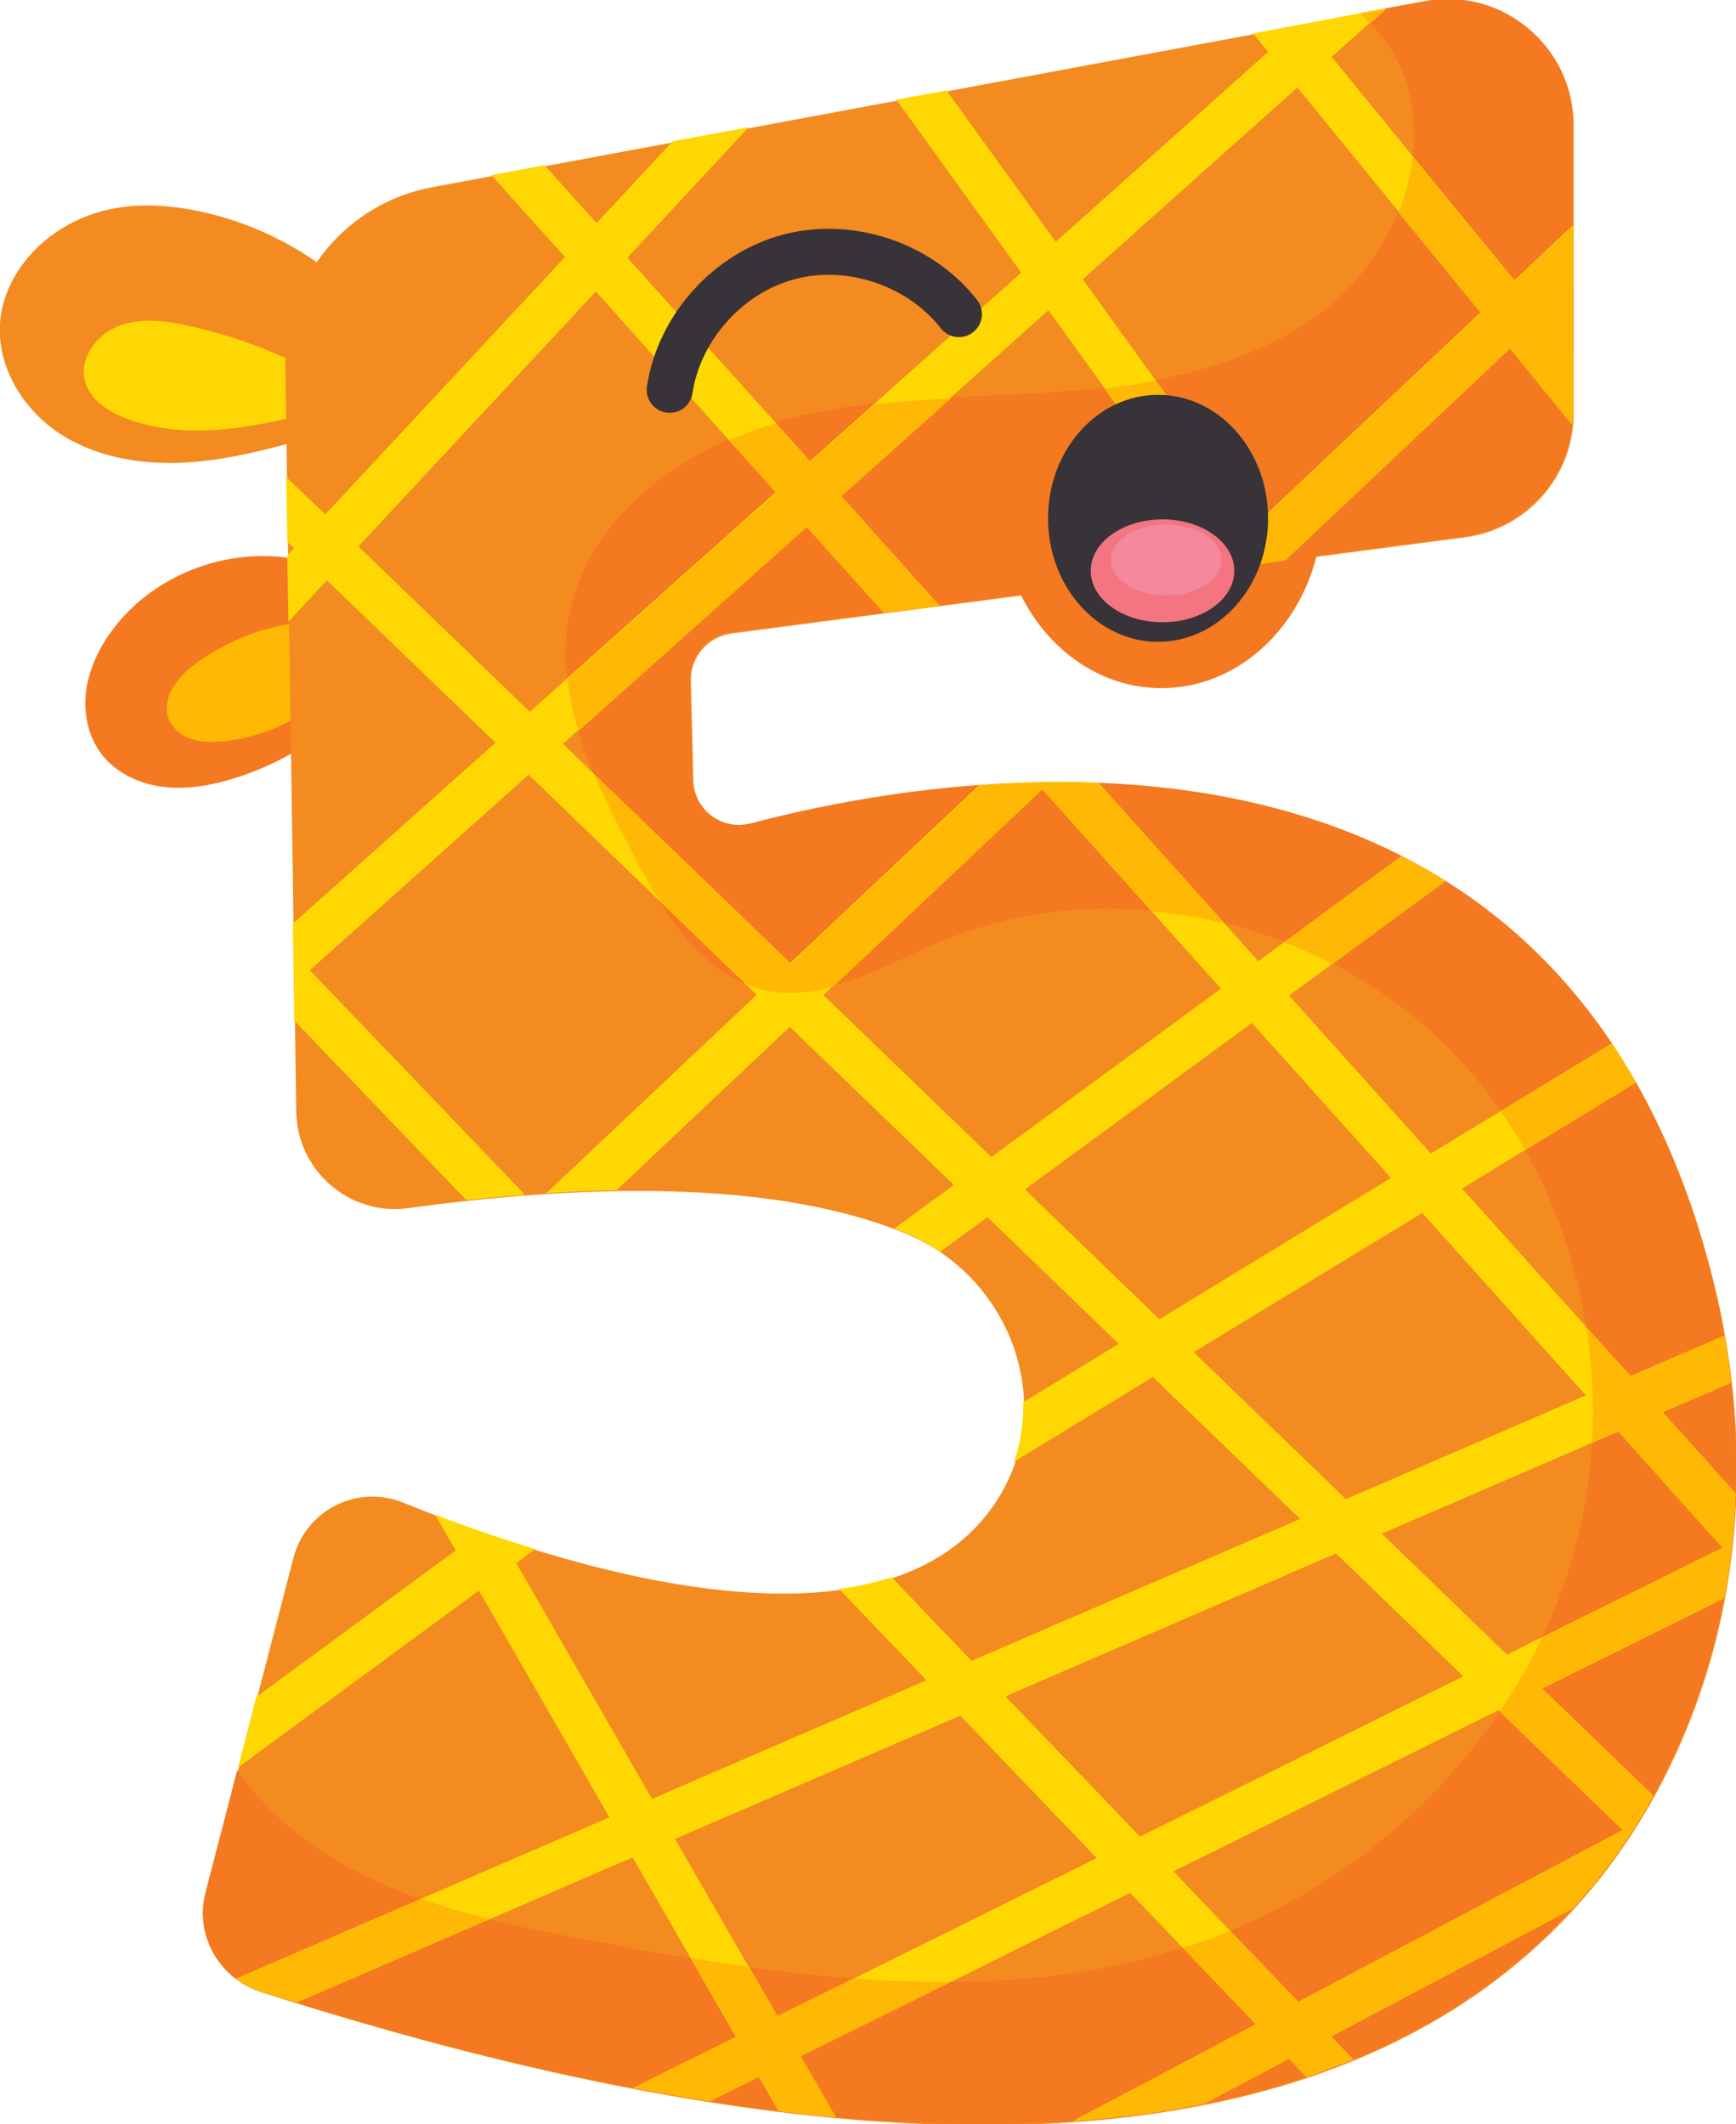<?xml version="1.0" encoding="UTF-8" standalone="no"?>
<!-- Created with Inkscape (http://www.inkscape.org/) -->

<svg
   width="29.665mm"
   height="36.298mm"
   viewBox="0 0 29.665 36.298"
   version="1.1"
   id="svg11851"
   inkscape:version="1.1-rc (52f87abb86, 2021-05-02)"
   sodipodi:docname="5.svg"
   xmlns:inkscape="http://www.inkscape.org/namespaces/inkscape"
   xmlns:sodipodi="http://sodipodi.sourceforge.net/DTD/sodipodi-0.dtd"
   xmlns="http://www.w3.org/2000/svg"
   xmlns:svg="http://www.w3.org/2000/svg">
  <sodipodi:namedview
     id="namedview11853"
     pagecolor="#ffffff"
     bordercolor="#666666"
     borderopacity="1.0"
     objecttolerance="10.0"
     gridtolerance="10.0"
     guidetolerance="10.0"
     inkscape:pageshadow="2"
     inkscape:pageopacity="0.0"
     inkscape:pagecheckerboard="0"
     inkscape:document-units="mm"
     showgrid="false"
     fit-margin-top="0"
     fit-margin-left="0"
     fit-margin-right="0"
     fit-margin-bottom="0"
     inkscape:zoom="0.94875842"
     inkscape:cx="-380.49728"
     inkscape:cy="152.30431"
     inkscape:window-width="3840"
     inkscape:window-height="2066"
     inkscape:window-x="2869"
     inkscape:window-y="-11"
     inkscape:window-maximized="1"
     inkscape:current-layer="layer1" />
  <defs
     id="defs11848" />
  <g
     inkscape:label="Layer 1"
     inkscape:groupmode="layer"
     id="layer1"
     transform="translate(-205.756,-108.18)">
    <g
       id="g9369"
       transform="translate(61.707,63.225)">
      <g
         id="g1370"
         transform="matrix(0.353,0,0,-0.353,150.337,50.192)">
        <path
           d="m 0,0 c -2.188,2.344 -5.118,3.985 -8.26,4.627 -1.461,0.299 -2.988,0.384 -4.437,0.031 -1.278,-0.31 -2.474,-0.965 -3.402,-1.896 -0.888,-0.892 -1.53,-2.054 -1.688,-3.303 -0.27,-2.14 0.946,-4.293 2.722,-5.517 1.776,-1.223 4.019,-1.615 6.173,-1.502 2.154,0.114 4.251,0.695 6.329,1.273 C -1.291,-4.696 -0.542,-1.963 0,0"
           style="fill:#f48b20;fill-opacity:1;fill-rule:nonzero;stroke:none"
           id="path1372" />
      </g>
      <g
         id="g1374"
         transform="matrix(0.353,0,0,-0.353,149.738,51.504)">
        <path
           d="m 0,0 c -2.171,1.311 -4.562,2.257 -7.041,2.789 -1.107,0.238 -2.293,0.387 -3.349,-0.025 -1.055,-0.411 -1.901,-1.556 -1.616,-2.652 0.231,-0.886 1.088,-1.46 1.94,-1.795 1.449,-0.571 3.045,-0.689 4.597,-0.564 1.553,0.124 3.076,0.484 4.592,0.842 C -0.566,-0.911 -0.311,-0.494 0,0"
           style="fill:#ffd804;fill-opacity:1;fill-rule:nonzero;stroke:none"
           id="path1376" />
      </g>
      <g
         id="g1378"
         transform="matrix(0.353,0,0,-0.353,149.387,54.577)">
        <path
           d="m 0,0 c -3.452,1.017 -7.47,-0.31 -9.637,-3.183 -0.656,-0.868 -1.156,-1.876 -1.307,-2.954 -0.153,-1.077 0.068,-2.229 0.724,-3.097 0.686,-0.908 1.79,-1.438 2.916,-1.593 1.126,-0.155 2.276,0.035 3.366,0.358 2.362,0.7 4.532,2.037 6.219,3.831 C 1.647,-4.522 0.634,-2.115 0,0"
           style="fill:#f47920;fill-opacity:1;fill-rule:nonzero;stroke:none"
           id="path1380" />
      </g>
      <g
         id="g1382"
         transform="matrix(0.353,0,0,-0.353,149.41,55.592)">
        <path
           d="m 0,0 c -0.077,0.171 -1.652,-0.164 -1.842,-0.206 -0.583,-0.128 -1.152,-0.316 -1.697,-0.558 -1.296,-0.574 -3.602,-1.765 -3.577,-3.451 0.009,-0.598 0.467,-1.121 1.015,-1.359 0.548,-0.238 1.17,-0.239 1.765,-0.176 2.249,0.239 4.392,1.372 5.857,3.096 C 1.13,-1.787 0.392,-0.867 0,0"
           style="fill:#ffb804;fill-opacity:1;fill-rule:nonzero;stroke:none"
           id="path1384" />
      </g>
      <g
         id="g1386"
         transform="matrix(0.353,0,0,-0.353,151.431,48.155)">
        <path
           d="m 0,0 48.1,8.958 c 3.726,0.694 7.167,-2.165 7.167,-5.955 v -13.947 c 0,-3.041 -2.255,-5.611 -5.27,-6.006 l -35.498,-4.654 c -1.145,-0.15 -1.993,-1.141 -1.965,-2.296 l 0.117,-4.808 c 0.036,-1.456 1.414,-2.503 2.824,-2.131 9.265,2.443 39.164,7.802 46.574,-22.184 1.668,-6.748 1.531,-13.874 -0.846,-20.407 -4.816,-13.233 -20.283,-29.717 -69.499,-13.941 -2.001,0.642 -3.159,2.739 -2.632,4.772 l 4.221,16.245 c 0.602,2.315 3.099,3.576 5.315,2.673 7.465,-3.039 22.915,-8.052 28.509,-0.232 3.279,4.582 1.083,11.041 -4.111,13.225 -4.343,1.825 -11.706,2.961 -24.167,1.264 -2.837,-0.386 -5.368,1.816 -5.41,4.678 L -7.1,-8.671 C -7.161,-4.437 -4.163,-0.775 0,0"
           style="fill:#f48b20;fill-opacity:1;fill-rule:nonzero;stroke:none"
           id="path1388" />
      </g>
      <g
         id="g1390"
         transform="matrix(0.353,0,0,-0.353,173.023,74.057)">
        <path
           d="m 0,0 c -4.823,-13.232 -20.283,-29.717 -69.503,-13.945 -2.005,0.646 -3.163,2.74 -2.629,4.767 l 1.537,5.926 c 1.493,-2.162 3.665,-3.866 6.027,-5.046 3.363,-1.693 7.105,-2.451 10.803,-3.152 9.869,-1.872 20.272,-3.453 29.75,-0.145 8.421,2.929 15.438,9.88 18,18.423 2.55,8.531 0.378,18.444 -5.87,24.793 -6.249,6.36 -16.418,8.677 -24.637,5.246 -2.819,-1.18 -5.714,-3.018 -8.688,-2.305 -2.975,0.724 -4.745,3.697 -6.171,6.393 -1.916,3.62 -3.898,7.585 -3.163,11.617 0.902,4.957 5.725,8.343 10.614,9.601 3.866,0.992 7.886,1.003 11.885,1.225 0.568,0.034 1.136,0.067 1.704,0.112 2.986,0.234 6.037,0.724 8.766,1.871 1.448,0.59 2.806,1.381 4.01,2.395 3.486,2.952 5.223,8.353 2.839,12.241 -0.412,0.679 -0.923,1.27 -1.503,1.793 l 3.119,0.579 c 3.731,0.691 7.173,-2.172 7.173,-5.959 V 62.485 c 0,-3.041 -2.261,-5.613 -5.28,-6.014 l -7.15,-0.936 -14.302,-1.871 -14.045,-1.838 c -1.137,-0.156 -1.994,-1.147 -1.961,-2.306 l 0.123,-4.8 c 0.033,-1.459 1.414,-2.507 2.818,-2.139 9.267,2.451 39.162,7.808 46.58,-22.176 C 2.506,13.655 2.372,6.527 0,0"
           style="fill:#f47920;fill-opacity:1;fill-rule:nonzero;stroke:none"
           id="path1392" />
      </g>
      <g
         id="g1394"
         transform="matrix(0.353,0,0,-0.353,166.654,53.597)">
        <path
           d="m 0,0 c 0,-0.858 -0.111,-1.682 -0.312,-2.462 -0.935,-3.675 -3.943,-6.371 -7.506,-6.371 -2.919,0 -5.458,1.816 -6.795,4.5 -0.646,1.281 -1.014,2.751 -1.014,4.333 0,2.038 0.613,3.909 1.638,5.402 0.568,0.033 1.135,0.067 1.704,0.111 C -9.3,5.747 -6.248,6.237 -3.52,7.384 -1.403,5.803 0,3.085 0,0"
           style="fill:#f47920;fill-opacity:1;fill-rule:nonzero;stroke:none"
           id="path1396" />
      </g>
      <g
         id="g1398"
         transform="matrix(0.353,0,0,-0.353,170.406,72.93)">
        <path
           d="m 0,0 -1.715,-0.857 -6.059,5.858 10.18,4.4 1.27,0.546 5.046,-5.625 z m 3.888,-9.345 -15.705,-8.32 -3.297,3.442 -2.751,2.873 15.738,7.808 0.066,-0.066 z m -29.884,6.471 16.006,6.917 6.159,-5.947 -15.649,-7.764 z m -7.373,-13.677 h -0.012 l -3.664,-1.816 -1.37,2.384 -3.575,6.204 13.811,5.97 6.605,-6.895 z m 16.484,30.34 11.072,6.739 7.918,-8.833 -11.617,-5.023 z m -8.165,7.875 10.983,8.064 6.739,-7.507 -11.217,-6.839 z m -9.757,9.412 0.457,0.434 10.124,9.546 5.291,-5.904 3.375,-3.764 -11.116,-8.154 z m -22.509,21.719 11.494,12.341 6.426,-7.173 2.284,-2.539 -10.103,-9.022 -1.804,-1.615 z m 45.455,22.221 4.889,-5.993 v -0.01 l 3.988,-4.879 -10.783,-10.169 -4.967,6.883 -3.52,4.879 z M 9.346,6.961 5.826,10.882 9.134,12.308 C 9.089,12.664 9.045,13.032 9,13.399 c 0,0.023 0,0.056 -0.011,0.089 -0.045,0.301 -0.09,0.613 -0.145,0.914 -0.011,0.067 -0.022,0.122 -0.033,0.189 l -4.544,-1.96 -2.15,2.384 -6.004,6.693 3.052,1.872 5.357,3.263 c -0.189,0.334 -0.367,0.646 -0.568,0.958 -0.2,0.323 -0.4,0.624 -0.6,0.936 l -0.012,-0.011 -5.358,-3.264 -3.385,-2.061 -6.862,7.653 2.094,1.536 5.458,4.01 c -0.346,0.223 -0.69,0.423 -1.047,0.624 -0.334,0.19 -0.669,0.368 -1.013,0.546 -0.023,0.011 -0.034,0.022 -0.056,0.033 l -5.658,-4.154 -1.27,-0.936 -1.66,1.86 -6.07,6.772 -0.011,0.011 h -0.179 c -0.055,0 -0.111,0.012 -0.167,0.012 -0.468,0.01 -0.946,0.022 -1.403,0.022 h -0.145 c -0.646,0 -1.292,-0.012 -1.938,-0.045 -0.657,-0.022 -1.303,-0.055 -1.938,-0.111 l -9.144,-8.61 -9.524,9.178 -1.481,1.437 0.735,0.657 11.049,9.868 3.742,-4.165 2.685,0.345 -4.756,5.313 5.314,4.744 4.733,4.233 2.706,-3.754 5.804,-8.052 -0.825,-0.78 3.776,0.501 10.882,10.259 2.996,-3.676 c 0.022,0.189 0.055,0.368 0.055,0.557 v 2.907 l -1.425,1.738 1.425,1.347 v 3.063 l -2.839,-2.673 -4.913,6.003 -3.931,4.824 1.86,1.659 0.757,0.679 -1.214,-0.222 H -8.81 l -5.202,-0.981 0.736,-0.891 -10.281,-9.2 -5.291,7.329 -2.427,-0.445 6.047,-8.376 -7.084,-6.327 -3.14,-2.806 -1.682,1.882 -7.162,7.975 5.869,6.315 -3.675,-0.679 -3.687,-3.966 -2.517,2.807 -2.573,-0.479 3.565,-3.965 -11.607,-12.464 -1.893,1.816 0.055,-3.141 0.323,-0.312 -0.323,-0.334 0.056,-3.219 1.86,2.005 8.164,-7.864 -9.812,-8.765 0.067,-4.678 8.331,-8.7 c 0.981,0.101 1.927,0.19 2.84,0.257 l -10.414,10.871 10.593,9.467 6.315,-6.093 4.165,-4.02 0.558,-0.546 -10.181,-9.601 c 1.192,0.077 2.328,0.122 3.398,0.144 l 8.386,7.909 7.942,-7.652 -2.885,-2.116 c 0.2,-0.079 0.401,-0.146 0.591,-0.234 0.59,-0.245 1.125,-0.546 1.626,-0.891 l 2.294,1.681 6.36,-6.137 -4.634,-2.829 c 0.023,-0.969 -0.111,-1.927 -0.434,-2.874 l 6.717,4.099 7.128,-6.872 -15.906,-6.872 -3.876,4.054 c -0.802,-0.267 -1.659,-0.457 -2.539,-0.568 l 4.233,-4.422 -13.288,-5.747 -6.572,11.417 0.924,0.679 c -1.76,0.535 -3.408,1.114 -4.855,1.671 l 1.002,-1.738 -9.657,-7.095 -0.88,-3.408 11.662,8.565 6.315,-10.982 -9.145,-3.955 -8.921,-3.853 c 0.167,-0.123 0.345,-0.234 0.535,-0.345 0.2,-0.101 0.4,-0.19 0.612,-0.257 0.301,-0.1 0.602,-0.189 0.902,-0.278 0.301,-0.089 0.59,-0.189 0.891,-0.267 l 9.312,4.02 6.939,2.997 2.818,-4.89 2.183,-3.798 -4.979,-2.473 c 1.27,-0.233 2.506,-0.457 3.709,-0.646 l 2.384,1.181 0.946,-1.648 c 0.357,-0.045 0.703,-0.09 1.047,-0.123 0.502,-0.067 1.003,-0.111 1.504,-0.156 0.067,-0.011 0.134,-0.022 0.2,-0.022 l -1.692,2.94 7.239,3.587 8.722,4.332 2.551,-2.661 3.542,-3.699 -8.856,-4.689 c 0.569,0.045 1.125,0.089 1.682,0.145 h 0.034 l 1.614,0.189 c 0.513,0.067 1.026,0.145 1.527,0.234 0.512,0.078 1.013,0.179 1.504,0.279 l 4.098,2.172 0.835,-0.88 c 0.391,0.133 0.781,0.267 1.159,0.412 0.378,0.145 0.747,0.279 1.114,0.434 l -1.07,1.114 11.685,6.182 c 0.223,0.245 0.445,0.49 0.657,0.746 0.167,0.2 0.334,0.401 0.489,0.591 0.357,0.456 0.703,0.902 1.026,1.359 0.178,0.245 0.345,0.489 0.501,0.734 0.144,0.212 0.278,0.435 0.423,0.646 0.156,0.245 0.3,0.491 0.446,0.736 0.122,0.211 0.245,0.434 0.367,0.657 l -5.38,5.19 8.799,4.367 c 0.023,0.077 0.045,0.155 0.056,0.233 0.045,0.234 0.078,0.479 0.111,0.713 0.034,0.189 0.067,0.379 0.09,0.568 0.044,0.323 0.089,0.646 0.122,0.98 0.033,0.335 0.067,0.68 0.089,1.014 0.045,0.456 0.078,0.902 0.09,1.359 0.01,0.055 0.01,0.1 0.01,0.145 V 6.95 Z"
           style="fill:#ffd804;fill-opacity:1;fill-rule:nonzero;stroke:none"
           id="path1400" />
      </g>
      <g
         id="g1402"
         transform="matrix(0.353,0,0,-0.353,158.426,53.437)">
        <path
           d="m 0,0 4.756,-5.313 -2.685,-0.345 -3.742,4.165 -11.049,-9.868 c -0.256,0.824 -0.445,1.671 -0.535,2.506 l 10.103,9.022 -2.284,2.54 c 0.736,0.334 1.494,0.612 2.262,0.835 L -1.492,1.66 1.648,4.466 C 2.862,4.6 4.088,4.678 5.313,4.745 Z"
           style="fill:#ffb804;fill-opacity:1;fill-rule:nonzero;stroke:none"
           id="path1404" />
      </g>
      <g
         id="g1406"
         transform="matrix(0.353,0,0,-0.353,167.463,45.358)">
        <path
           d="M 0,0 C -0.146,0.156 -0.301,0.301 -0.457,0.457 L 0.757,0.68 Z"
           style="fill:#ffb804;fill-opacity:1;fill-rule:nonzero;stroke:none"
           id="path1408" />
      </g>
      <g
         id="g1410"
         transform="matrix(0.353,0,0,-0.353,170.929,48.82)">
        <path
           d="m 0,0 v -9.056 c 0,-0.189 -0.033,-0.367 -0.056,-0.556 l -2.996,3.675 -10.882,-10.258 -3.775,-0.501 0.824,0.779 -5.803,8.053 c 0.824,0.101 1.66,0.223 2.472,0.368 l 4.968,-6.883 10.782,10.169 -3.987,4.878 v 0.011 c 0.356,0.858 0.59,1.749 0.701,2.651 l 4.912,-6.003 z"
           style="fill:#ffb804;fill-opacity:1;fill-rule:nonzero;stroke:none"
           id="path1412" />
      </g>
      <g
         id="g1414"
         transform="matrix(0.353,0,0,-0.353,154.897,59.61)">
        <path
           d="m 0,0 c -0.69,1.303 -1.393,2.651 -1.972,4.043 l 9.524,-9.178 9.144,8.61 c 0.635,0.056 1.281,0.089 1.938,0.111 0.646,0.034 1.292,0.045 1.938,0.045 h 0.145 c 0.457,0 0.935,-0.011 1.403,-0.022 0.056,0 0.111,-0.011 0.167,-0.011 0.067,0 0.123,0 0.19,-0.012 l 6.07,-6.772 c -1.158,0.279 -2.339,0.479 -3.52,0.58 L 19.736,3.297 9.612,-6.249 C 8.477,-6.561 7.329,-6.672 6.171,-6.394 5.892,-6.327 5.625,-6.237 5.368,-6.126 L 1.203,-2.105 C 0.769,-1.415 0.367,-0.702 0,0"
           style="fill:#ffb804;fill-opacity:1;fill-rule:nonzero;stroke:none"
           id="path1416" />
      </g>
      <g
         id="g1418"
         transform="matrix(0.353,0,0,-0.353,168.375,59.798)">
        <path
           d="m 0,0 c 0.356,-0.201 0.701,-0.401 1.047,-0.624 l -5.458,-4.01 c -0.746,0.402 -1.526,0.747 -2.317,1.059 l 5.659,4.154 C -1.047,0.568 -1.036,0.557 -1.014,0.546 -0.669,0.368 -0.334,0.189 0,0"
           style="fill:#ffb804;fill-opacity:1;fill-rule:nonzero;stroke:none"
           id="path1420" />
      </g>
      <g
         id="g1422"
         transform="matrix(0.353,0,0,-0.353,172.002,63.46)">
        <path
           d="m 0,0 -5.357,-3.264 c -0.357,0.646 -0.757,1.282 -1.181,1.883 l 5.357,3.263 0.012,0.012 c 0.2,-0.312 0.4,-0.613 0.601,-0.936 C -0.367,0.646 -0.189,0.334 0,0"
           style="fill:#ffb804;fill-opacity:1;fill-rule:nonzero;stroke:none"
           id="path1424" />
      </g>
      <g
         id="g1426"
         transform="matrix(0.353,0,0,-0.353,152.422,77.751)">
        <path
           d="m 0,0 -9.312,-4.021 c -0.3,0.078 -0.589,0.178 -0.89,0.268 -0.301,0.088 -0.602,0.178 -0.902,0.278 -0.212,0.067 -0.413,0.156 -0.613,0.256 -0.189,0.112 -0.368,0.223 -0.535,0.345 L -3.33,0.98 C -2.238,0.59 -1.125,0.268 0,0"
           style="fill:#ffb804;fill-opacity:1;fill-rule:nonzero;stroke:none"
           id="path1428" />
      </g>
      <g
         id="g1430"
         transform="matrix(0.353,0,0,-0.353,157.734,80.093)">
        <path
           d="m 0,0 1.692,-2.94 c -0.066,0 -0.133,0.011 -0.2,0.022 -0.501,0.044 -1.002,0.089 -1.504,0.156 -0.344,0.033 -0.69,0.077 -1.047,0.122 l -0.946,1.649 -2.384,-1.181 c -1.203,0.178 -2.439,0.401 -3.709,0.646 l 4.979,2.473 -2.183,3.798 c 0.936,-0.156 1.871,-0.301 2.807,-0.423 l 1.37,-2.384 3.664,1.815 H 2.551 C 4.121,3.642 5.68,3.586 7.239,3.586 Z"
           style="fill:#ffb804;fill-opacity:1;fill-rule:nonzero;stroke:none"
           id="path1432" />
      </g>
      <g
         id="g1434"
         transform="matrix(0.353,0,0,-0.353,173.707,70.502)">
        <path
           d="m 0,0 c 0,-0.045 0,-0.089 -0.011,-0.145 -0.011,-0.457 -0.045,-0.902 -0.09,-1.359 -0.021,-0.334 -0.055,-0.679 -0.088,-1.014 -0.034,-0.334 -0.079,-0.657 -0.123,-0.98 -0.022,-0.189 -0.055,-0.378 -0.089,-0.567 -0.034,-0.235 -0.067,-0.479 -0.112,-0.713 -0.01,-0.078 -0.033,-0.157 -0.055,-0.234 l -8.799,-4.366 5.38,-5.191 c -0.122,-0.223 -0.245,-0.446 -0.367,-0.657 -0.146,-0.245 -0.291,-0.49 -0.447,-0.735 -0.144,-0.212 -0.278,-0.435 -0.423,-0.646 -0.156,-0.246 -0.323,-0.49 -0.501,-0.735 -0.323,-0.457 -0.669,-0.903 -1.025,-1.359 -0.155,-0.19 -0.322,-0.39 -0.489,-0.591 -0.212,-0.256 -0.435,-0.501 -0.657,-0.746 l -11.685,-6.182 1.069,-1.113 c -0.367,-0.156 -0.735,-0.29 -1.113,-0.435 -0.379,-0.145 -0.769,-0.278 -1.159,-0.412 l -0.835,0.88 -4.099,-2.172 c -0.49,-0.1 -0.991,-0.2 -1.504,-0.278 -0.501,-0.089 -1.013,-0.167 -1.526,-0.234 l -1.614,-0.19 h -0.034 c -0.557,-0.055 -1.114,-0.1 -1.682,-0.144 l 8.855,4.689 -3.542,3.698 c 0.267,0.066 0.546,0.167 0.813,0.256 0.501,0.178 0.991,0.367 1.481,0.568 l 3.297,-3.442 15.705,8.32 -5.948,5.737 c 0.78,1.147 1.471,2.339 2.061,3.597 v 0.011 l 8.721,4.322 -5.046,5.625 -1.269,-0.546 c 0.111,1.871 0.011,3.765 -0.289,5.614 L -5.09,5.747 -0.546,7.708 C -0.534,7.641 -0.523,7.585 -0.513,7.518 -0.457,7.217 -0.412,6.905 -0.367,6.604 -0.356,6.571 -0.356,6.538 -0.356,6.516 -0.312,6.148 -0.268,5.78 -0.223,5.424 L -3.53,3.999 -0.011,0.078 C -0.011,0.056 -0.011,0.022 0,0"
           style="fill:#ffb804;fill-opacity:1;fill-rule:nonzero;stroke:none"
           id="path1436" />
      </g>
      <g
         id="g1438"
         transform="matrix(0.353,0,0,-0.353,160.435,50.323)">
        <path
           d="M 0,0 C -1.88,2.411 -5.248,3.55 -8.206,2.776 -11.164,2.002 -13.542,-0.641 -14,-3.665"
           style="fill:none;stroke:#373338;stroke-width:2.228;stroke-linecap:round;stroke-linejoin:round;stroke-miterlimit:10;stroke-dasharray:none;stroke-opacity:1"
           id="path1440" />
      </g>
      <g
         id="g1442"
         transform="matrix(0.353,0,0,-0.353,165.718,53.813)">
        <path
           d="m 0,0 c 0,-3.302 -2.385,-5.979 -5.325,-5.979 -2.942,0 -5.326,2.677 -5.326,5.979 0,3.302 2.384,5.979 5.326,5.979 C -2.385,5.979 0,3.302 0,0"
           style="fill:#373338;fill-opacity:1;fill-rule:nonzero;stroke:none"
           id="path1444" />
      </g>
      <g
         id="g1446"
         transform="matrix(0.353,0,0,-0.353,165.141,54.71)">
        <path
           d="m 0,0 c 0,-1.376 -1.556,-2.491 -3.476,-2.491 -1.92,0 -3.475,1.115 -3.475,2.491 0,1.376 1.555,2.491 3.475,2.491 C -1.556,2.491 0,1.376 0,0"
           style="fill:#f47481;fill-opacity:1;fill-rule:nonzero;stroke:none"
           id="path1448" />
      </g>
      <g
         id="g1450"
         transform="matrix(0.353,0,0,-0.353,164.923,54.524)">
        <path
           d="m 0,0 c 0,-0.949 -1.199,-1.719 -2.679,-1.719 -1.478,0 -2.677,0.77 -2.677,1.719 0,0.949 1.199,1.719 2.677,1.719 C -1.199,1.719 0,0.949 0,0"
           style="fill:#f4889c;fill-opacity:1;fill-rule:nonzero;stroke:none"
           id="path1452" />
      </g>
    </g>
  </g>
</svg>
